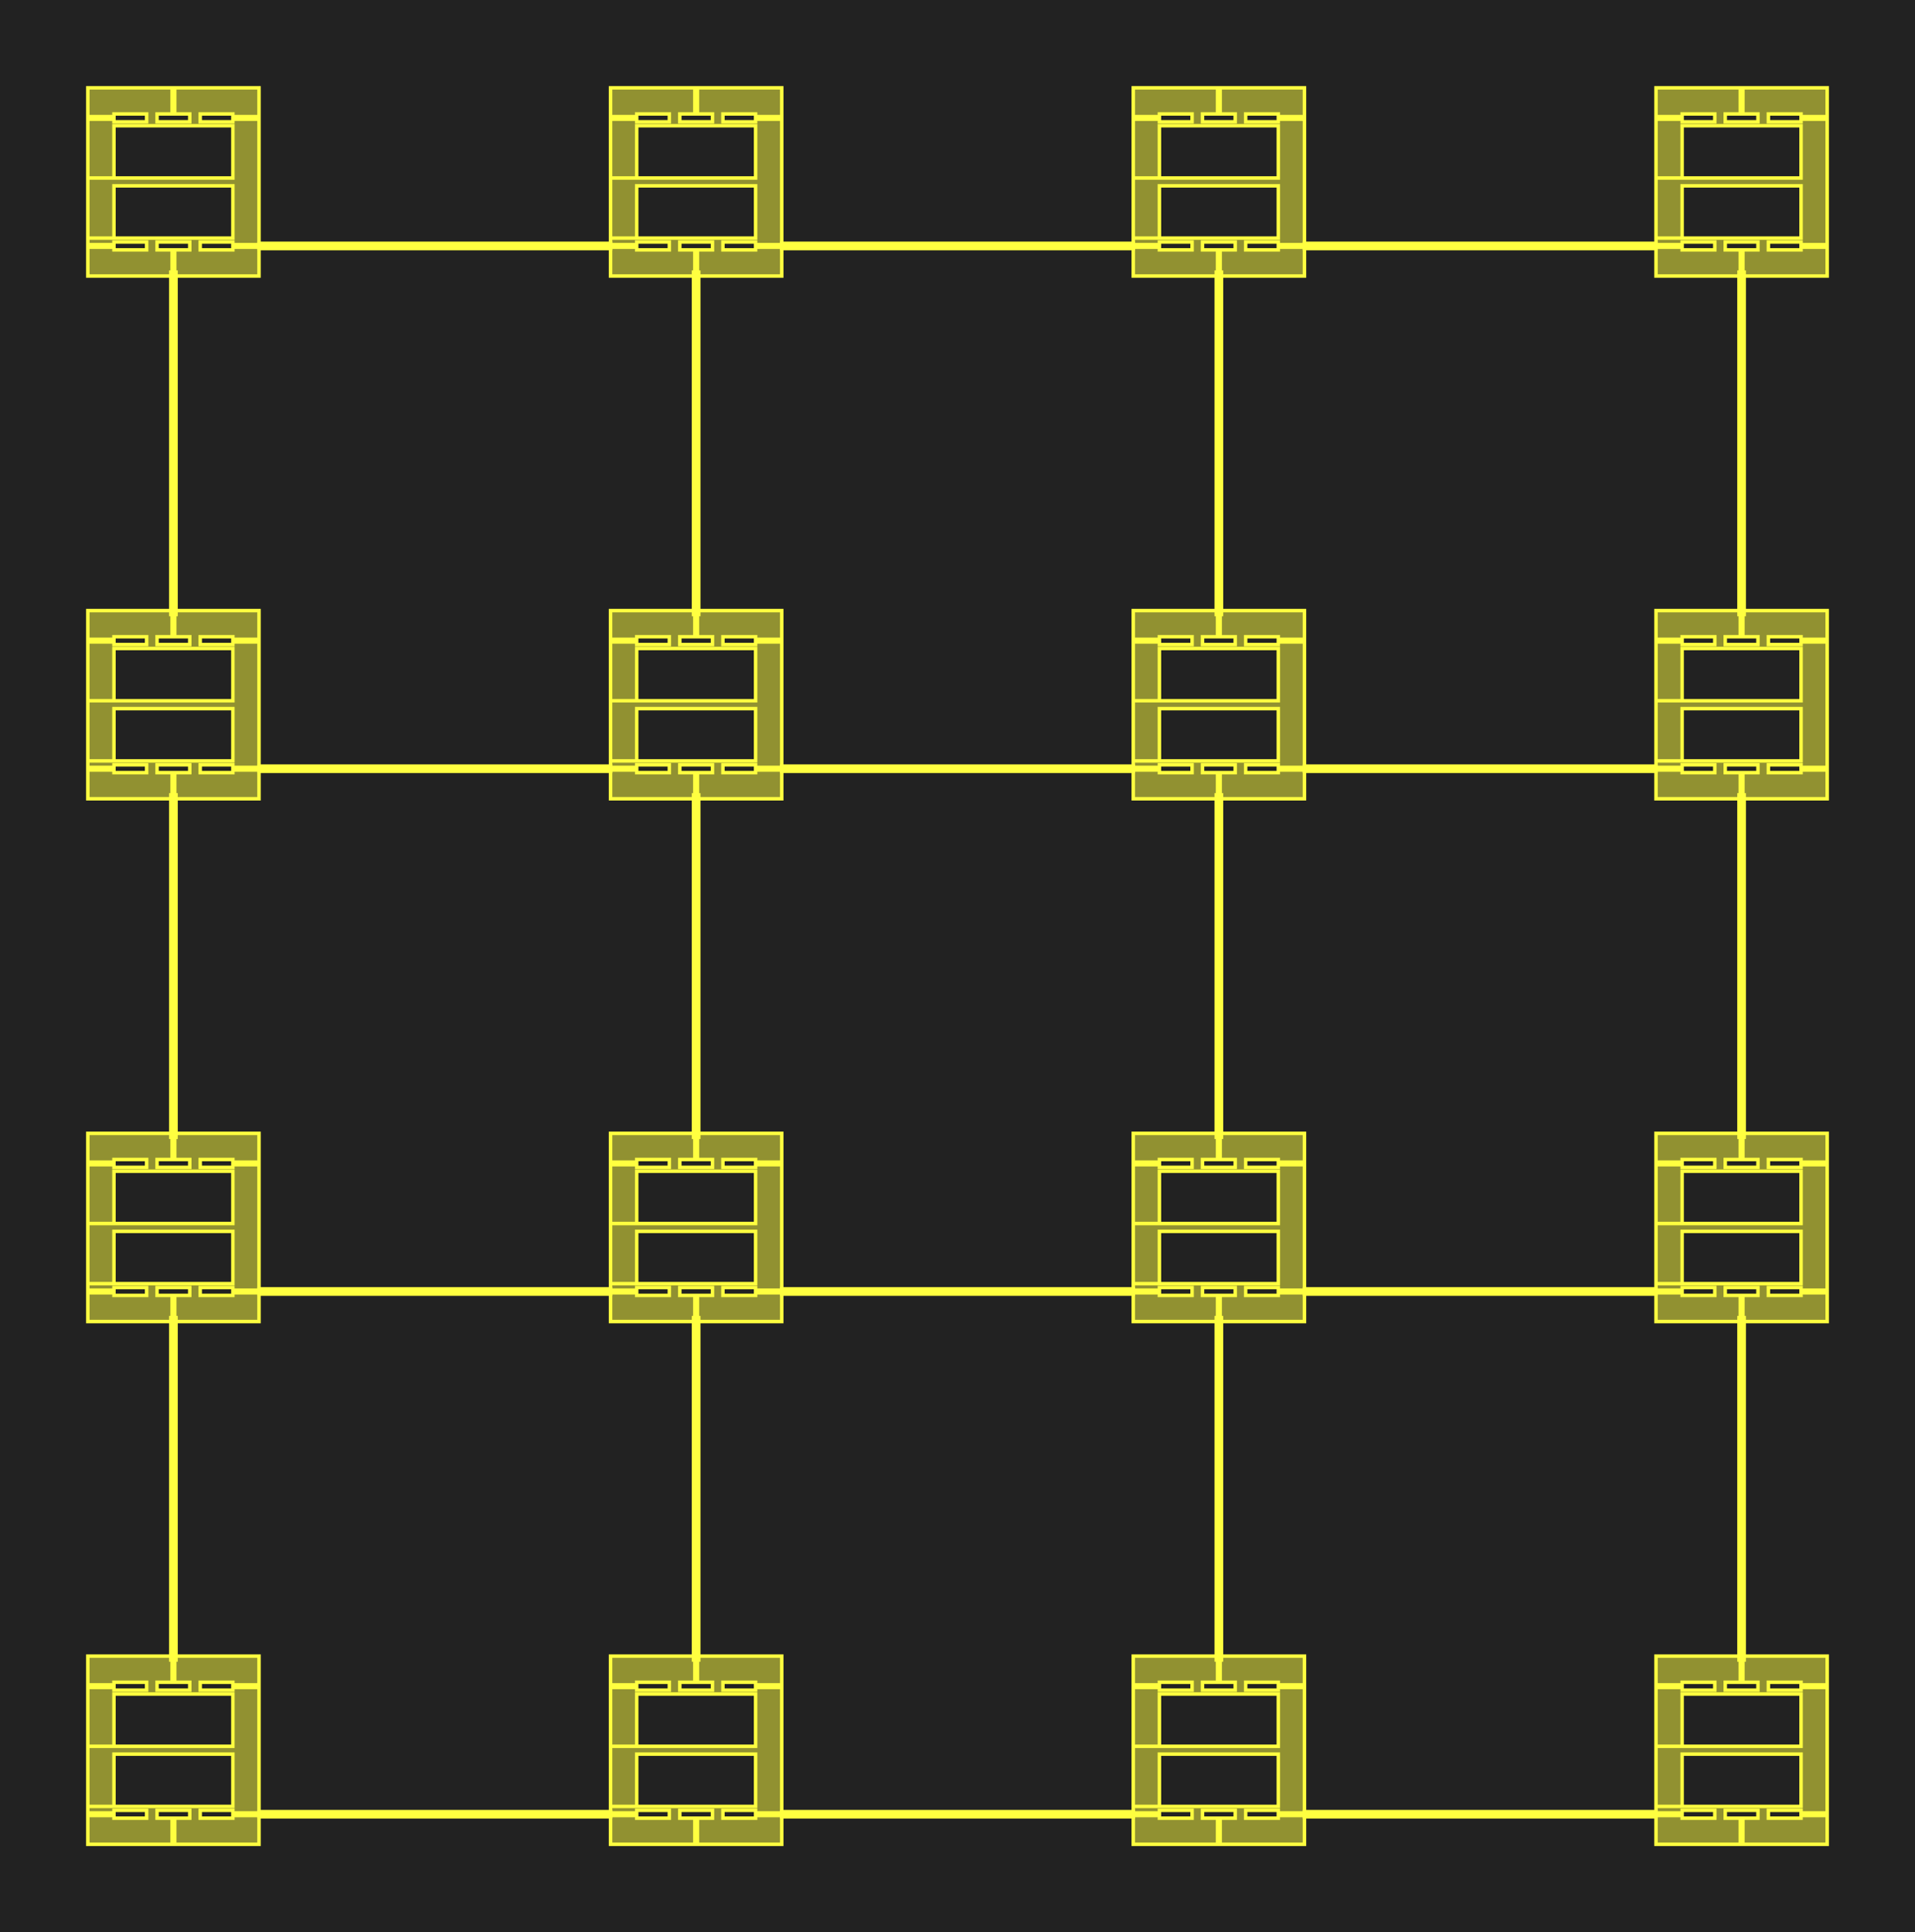 <?xml version="1.0" encoding="UTF-8"?>
<svg xmlns="http://www.w3.org/2000/svg" xmlns:xlink="http://www.w3.org/1999/xlink"
     width="550.488" height="555.372" viewBox="-49.85 -503.08 550.488 555.372">
<defs>
<style type="text/css">
.l3d0 {stroke: rgb(255, 255, 64); fill: rgb(255, 255, 64); fill-opacity: 0.5;}
</style>
</defs>
<rect x="-49.85" y="-503.08" width="550.488" height="555.372" fill="#222" stroke="none"/>
<g id="gds" transform="scale(1 -1)">
<polygon class="l3d0" points="125.657,-17.656 24.606,-17.656 24.606,-18.032 125.657,-18.032"/>
<polygon class="l3d0" points="125.657,-19.159 125.657,-18.783 24.606,-18.783 24.606,-19.159"/>
<polygon class="l3d0" points="0.751,124.343 0.376,124.343 0.376,25.92 0.751,25.92"/>
<polygon class="l3d0" points="-0.751,124.343 -0.751,25.92 -0.376,25.92 -0.376,124.343"/>
<polygon class="l3d0" points="275.92,-17.656 174.869,-17.656 174.869,-18.032 275.92,-18.032"/>
<polygon class="l3d0" points="275.92,-19.159 275.92,-18.783 174.869,-18.783 174.869,-19.159"/>
<polygon class="l3d0" points="151.014,124.343 150.639,124.343 150.639,25.92 151.014,25.92"/>
<polygon class="l3d0" points="149.512,124.343 149.512,25.92 149.887,25.92 149.887,124.343"/>
<polygon class="l3d0" points="426.183,-17.656 325.131,-17.656 325.131,-18.032 426.183,-18.032"/>
<polygon class="l3d0" points="426.183,-19.159 426.183,-18.783 325.131,-18.783 325.131,-19.159"/>
<polygon class="l3d0" points="301.277,124.343 300.902,124.343 300.902,25.92 301.277,25.92"/>
<polygon class="l3d0" points="299.775,124.343 299.775,25.92 300.15,25.92 300.15,124.343"/>
<polygon class="l3d0" points="451.54,124.343 451.165,124.343 451.165,25.92 451.54,25.92"/>
<polygon class="l3d0" points="450.038,124.343 450.038,25.92 450.413,25.92 450.413,124.343"/>
<polygon class="l3d0" points="125.657,132.607 24.606,132.607 24.606,132.231 125.657,132.231"/>
<polygon class="l3d0" points="125.657,131.104 125.657,131.48 24.606,131.48 24.606,131.104"/>
<polygon class="l3d0" points="0.751,274.606 0.376,274.606 0.376,176.183 0.751,176.183"/>
<polygon class="l3d0" points="-0.751,274.606 -0.751,176.183 -0.376,176.183 -0.376,274.606"/>
<polygon class="l3d0" points="275.92,132.607 174.869,132.607 174.869,132.231 275.92,132.231"/>
<polygon class="l3d0" points="275.92,131.104 275.92,131.48 174.869,131.48 174.869,131.104"/>
<polygon class="l3d0" points="151.014,274.606 150.639,274.606 150.639,176.183 151.014,176.183"/>
<polygon class="l3d0" points="149.512,274.606 149.512,176.183 149.887,176.183 149.887,274.606"/>
<polygon class="l3d0" points="426.183,132.607 325.131,132.607 325.131,132.231 426.183,132.231"/>
<polygon class="l3d0" points="426.183,131.104 426.183,131.48 325.131,131.48 325.131,131.104"/>
<polygon class="l3d0" points="301.277,274.606 300.902,274.606 300.902,176.183 301.277,176.183"/>
<polygon class="l3d0" points="299.775,274.606 299.775,176.183 300.15,176.183 300.15,274.606"/>
<polygon class="l3d0" points="451.54,274.606 451.165,274.606 451.165,176.183 451.54,176.183"/>
<polygon class="l3d0" points="450.038,274.606 450.038,176.183 450.413,176.183 450.413,274.606"/>
<polygon class="l3d0" points="125.657,282.87 24.606,282.87 24.606,282.494 125.657,282.494"/>
<polygon class="l3d0" points="125.657,281.367 125.657,281.743 24.606,281.743 24.606,281.367"/>
<polygon class="l3d0" points="0.751,424.869 0.376,424.869 0.376,326.446 0.751,326.446"/>
<polygon class="l3d0" points="-0.751,424.869 -0.751,326.446 -0.376,326.446 -0.376,424.869"/>
<polygon class="l3d0" points="275.92,282.87 174.869,282.87 174.869,282.494 275.92,282.494"/>
<polygon class="l3d0" points="275.92,281.367 275.92,281.743 174.869,281.743 174.869,281.367"/>
<polygon class="l3d0" points="151.014,424.869 150.639,424.869 150.639,326.446 151.014,326.446"/>
<polygon class="l3d0" points="149.512,424.869 149.512,326.446 149.887,326.446 149.887,424.869"/>
<polygon class="l3d0" points="426.183,282.87 325.131,282.87 325.131,282.494 426.183,282.494"/>
<polygon class="l3d0" points="426.183,281.367 426.183,281.743 325.131,281.743 325.131,281.367"/>
<polygon class="l3d0" points="301.277,424.869 300.902,424.869 300.902,326.446 301.277,326.446"/>
<polygon class="l3d0" points="299.775,424.869 299.775,326.446 300.15,326.446 300.15,424.869"/>
<polygon class="l3d0" points="451.54,424.869 451.165,424.869 451.165,326.446 451.54,326.446"/>
<polygon class="l3d0" points="450.038,424.869 450.038,326.446 450.413,326.446 450.413,424.869"/>
<polygon class="l3d0" points="125.657,433.133 24.606,433.133 24.606,432.757 125.657,432.757"/>
<polygon class="l3d0" points="125.657,431.63 125.657,432.006 24.606,432.006 24.606,431.63"/>
<polygon class="l3d0" points="275.92,433.133 174.869,433.133 174.869,432.757 275.92,432.757"/>
<polygon class="l3d0" points="275.92,431.63 275.92,432.006 174.869,432.006 174.869,431.63"/>
<polygon class="l3d0" points="426.183,433.133 325.131,433.133 325.131,432.757 426.183,432.757"/>
<polygon class="l3d0" points="426.183,431.63 426.183,432.006 325.131,432.006 325.131,431.63"/>
<polygon class="l3d0" points="-0.376,-27.047 -0.376,-19.534 -4.696,-19.534 -4.696,-17.28 4.696,-17.28 4.696,-19.534 0.376,-19.534 0.376,-27.047 24.606,-27.047 24.606,-18.783 17.092,-18.783 17.092,-19.534 7.701,-19.534 7.701,-17.28 17.092,-17.28 17.092,-18.032 24.606,-18.032 24.606,18.032 17.092,18.032 17.092,17.28 7.701,17.28 7.701,19.534 17.092,19.534 17.092,18.783 24.606,18.783 24.606,27.047 0.376,27.047 0.376,19.534 4.696,19.534 4.696,17.28 -4.696,17.28 -4.696,19.534 -0.376,19.534 -0.376,27.047 -24.606,27.047 -24.606,18.783 -17.092,18.783 -17.092,19.534 -7.701,19.534 -7.701,17.28 -17.092,17.28 -17.092,18.032 -24.606,18.032 -24.606,1.127 -17.092,1.127 -17.092,16.153 17.092,16.153 17.092,1.127 -17.092,1.127 -24.606,1.127 -24.606,-16.153 -17.092,-16.153 -17.092,-1.127 17.092,-1.127 17.092,-16.153 -17.092,-16.153 -24.606,-16.153 -24.606,-18.032 -17.092,-18.032 -17.092,-17.28 -7.701,-17.28 -7.701,-19.534 -17.092,-19.534 -17.092,-18.783 -24.606,-18.783 -24.606,-27.047"/>
<polygon class="l3d0" points="149.887,-27.047 149.887,-19.534 145.567,-19.534 145.567,-17.28 154.959,-17.28 154.959,-19.534 150.639,-19.534 150.639,-27.047 174.869,-27.047 174.869,-18.783 167.355,-18.783 167.355,-19.534 157.964,-19.534 157.964,-17.28 167.355,-17.28 167.355,-18.032 174.869,-18.032 174.869,18.032 167.355,18.032 167.355,17.28 157.964,17.28 157.964,19.534 167.355,19.534 167.355,18.783 174.869,18.783 174.869,27.047 150.639,27.047 150.639,19.534 154.959,19.534 154.959,17.28 145.567,17.28 145.567,19.534 149.887,19.534 149.887,27.047 125.657,27.047 125.657,18.783 133.171,18.783 133.171,19.534 142.562,19.534 142.562,17.28 133.171,17.28 133.171,18.032 125.657,18.032 125.657,1.127 133.171,1.127 133.171,16.153 167.355,16.153 167.355,1.127 133.171,1.127 125.657,1.127 125.657,-16.153 133.171,-16.153 133.171,-1.127 167.355,-1.127 167.355,-16.153 133.171,-16.153 125.657,-16.153 125.657,-18.032 133.171,-18.032 133.171,-17.28 142.562,-17.28 142.562,-19.534 133.171,-19.534 133.171,-18.783 125.657,-18.783 125.657,-27.047"/>
<polygon class="l3d0" points="300.15,-27.047 300.15,-19.534 295.83,-19.534 295.83,-17.28 305.222,-17.28 305.222,-19.534 300.902,-19.534 300.902,-27.047 325.131,-27.047 325.131,-18.783 317.618,-18.783 317.618,-19.534 308.227,-19.534 308.227,-17.28 317.618,-17.28 317.618,-18.032 325.131,-18.032 325.131,18.032 317.618,18.032 317.618,17.28 308.227,17.28 308.227,19.534 317.618,19.534 317.618,18.783 325.131,18.783 325.131,27.047 300.902,27.047 300.902,19.534 305.222,19.534 305.222,17.28 295.83,17.28 295.83,19.534 300.15,19.534 300.15,27.047 275.92,27.047 275.92,18.783 283.434,18.783 283.434,19.534 292.825,19.534 292.825,17.28 283.434,17.28 283.434,18.032 275.92,18.032 275.92,1.127 283.434,1.127 283.434,16.153 317.618,16.153 317.618,1.127 283.434,1.127 275.92,1.127 275.92,-16.153 283.434,-16.153 283.434,-1.127 317.618,-1.127 317.618,-16.153 283.434,-16.153 275.92,-16.153 275.92,-18.032 283.434,-18.032 283.434,-17.28 292.825,-17.28 292.825,-19.534 283.434,-19.534 283.434,-18.783 275.92,-18.783 275.92,-27.047"/>
<polygon class="l3d0" points="450.413,-27.047 450.413,-19.534 446.093,-19.534 446.093,-17.28 455.485,-17.28 455.485,-19.534 451.165,-19.534 451.165,-27.047 475.394,-27.047 475.394,-18.783 467.881,-18.783 467.881,-19.534 458.49,-19.534 458.49,-17.28 467.881,-17.28 467.881,-18.032 475.394,-18.032 475.394,18.032 467.881,18.032 467.881,17.28 458.49,17.28 458.49,19.534 467.881,19.534 467.881,18.783 475.394,18.783 475.394,27.047 451.165,27.047 451.165,19.534 455.485,19.534 455.485,17.28 446.093,17.28 446.093,19.534 450.413,19.534 450.413,27.047 426.183,27.047 426.183,18.783 433.696,18.783 433.696,19.534 443.088,19.534 443.088,17.28 433.696,17.28 433.696,18.032 426.183,18.032 426.183,1.127 433.696,1.127 433.696,16.153 467.881,16.153 467.881,1.127 433.696,1.127 426.183,1.127 426.183,-16.153 433.696,-16.153 433.696,-1.127 467.881,-1.127 467.881,-16.153 433.696,-16.153 426.183,-16.153 426.183,-18.032 433.696,-18.032 433.696,-17.28 443.088,-17.28 443.088,-19.534 433.696,-19.534 433.696,-18.783 426.183,-18.783 426.183,-27.047"/>
<polygon class="l3d0" points="-0.376,123.216 -0.376,130.729 -4.696,130.729 -4.696,132.983 4.696,132.983 4.696,130.729 0.376,130.729 0.376,123.216 24.606,123.216 24.606,131.48 17.092,131.48 17.092,130.729 7.701,130.729 7.701,132.983 17.092,132.983 17.092,132.231 24.606,132.231 24.606,168.295 17.092,168.295 17.092,167.543 7.701,167.543 7.701,169.797 17.092,169.797 17.092,169.046 24.606,169.046 24.606,177.31 0.376,177.31 0.376,169.797 4.696,169.797 4.696,167.543 -4.696,167.543 -4.696,169.797 -0.376,169.797 -0.376,177.31 -24.606,177.31 -24.606,169.046 -17.092,169.046 -17.092,169.797 -7.701,169.797 -7.701,167.543 -17.092,167.543 -17.092,168.295 -24.606,168.295 -24.606,151.39 -17.092,151.39 -17.092,166.416 17.092,166.416 17.092,151.39 -17.092,151.39 -24.606,151.39 -24.606,134.11 -17.092,134.11 -17.092,149.136 17.092,149.136 17.092,134.11 -17.092,134.11 -24.606,134.11 -24.606,132.231 -17.092,132.231 -17.092,132.983 -7.701,132.983 -7.701,130.729 -17.092,130.729 -17.092,131.48 -24.606,131.48 -24.606,123.216"/>
<polygon class="l3d0" points="149.887,123.216 149.887,130.729 145.567,130.729 145.567,132.983 154.959,132.983 154.959,130.729 150.639,130.729 150.639,123.216 174.869,123.216 174.869,131.48 167.355,131.48 167.355,130.729 157.964,130.729 157.964,132.983 167.355,132.983 167.355,132.231 174.869,132.231 174.869,168.295 167.355,168.295 167.355,167.543 157.964,167.543 157.964,169.797 167.355,169.797 167.355,169.046 174.869,169.046 174.869,177.31 150.639,177.31 150.639,169.797 154.959,169.797 154.959,167.543 145.567,167.543 145.567,169.797 149.887,169.797 149.887,177.31 125.657,177.31 125.657,169.046 133.171,169.046 133.171,169.797 142.562,169.797 142.562,167.543 133.171,167.543 133.171,168.295 125.657,168.295 125.657,151.39 133.171,151.39 133.171,166.416 167.355,166.416 167.355,151.39 133.171,151.39 125.657,151.39 125.657,134.11 133.171,134.11 133.171,149.136 167.355,149.136 167.355,134.11 133.171,134.11 125.657,134.11 125.657,132.231 133.171,132.231 133.171,132.983 142.562,132.983 142.562,130.729 133.171,130.729 133.171,131.48 125.657,131.48 125.657,123.216"/>
<polygon class="l3d0" points="300.15,123.216 300.15,130.729 295.83,130.729 295.83,132.983 305.222,132.983 305.222,130.729 300.902,130.729 300.902,123.216 325.131,123.216 325.131,131.48 317.618,131.48 317.618,130.729 308.227,130.729 308.227,132.983 317.618,132.983 317.618,132.231 325.131,132.231 325.131,168.295 317.618,168.295 317.618,167.543 308.227,167.543 308.227,169.797 317.618,169.797 317.618,169.046 325.131,169.046 325.131,177.31 300.902,177.31 300.902,169.797 305.222,169.797 305.222,167.543 295.83,167.543 295.83,169.797 300.15,169.797 300.15,177.31 275.92,177.31 275.92,169.046 283.434,169.046 283.434,169.797 292.825,169.797 292.825,167.543 283.434,167.543 283.434,168.295 275.92,168.295 275.92,151.39 283.434,151.39 283.434,166.416 317.618,166.416 317.618,151.39 283.434,151.39 275.92,151.39 275.92,134.11 283.434,134.11 283.434,149.136 317.618,149.136 317.618,134.11 283.434,134.11 275.92,134.11 275.92,132.231 283.434,132.231 283.434,132.983 292.825,132.983 292.825,130.729 283.434,130.729 283.434,131.48 275.92,131.48 275.92,123.216"/>
<polygon class="l3d0" points="450.413,123.216 450.413,130.729 446.093,130.729 446.093,132.983 455.485,132.983 455.485,130.729 451.165,130.729 451.165,123.216 475.394,123.216 475.394,131.48 467.881,131.48 467.881,130.729 458.49,130.729 458.49,132.983 467.881,132.983 467.881,132.231 475.394,132.231 475.394,168.295 467.881,168.295 467.881,167.543 458.49,167.543 458.49,169.797 467.881,169.797 467.881,169.046 475.394,169.046 475.394,177.31 451.165,177.31 451.165,169.797 455.485,169.797 455.485,167.543 446.093,167.543 446.093,169.797 450.413,169.797 450.413,177.31 426.183,177.31 426.183,169.046 433.696,169.046 433.696,169.797 443.088,169.797 443.088,167.543 433.696,167.543 433.696,168.295 426.183,168.295 426.183,151.39 433.696,151.39 433.696,166.416 467.881,166.416 467.881,151.39 433.696,151.39 426.183,151.39 426.183,134.11 433.696,134.11 433.696,149.136 467.881,149.136 467.881,134.11 433.696,134.11 426.183,134.11 426.183,132.231 433.696,132.231 433.696,132.983 443.088,132.983 443.088,130.729 433.696,130.729 433.696,131.48 426.183,131.48 426.183,123.216"/>
<polygon class="l3d0" points="-0.376,273.479 -0.376,280.992 -4.696,280.992 -4.696,283.246 4.696,283.246 4.696,280.992 0.376,280.992 0.376,273.479 24.606,273.479 24.606,281.743 17.092,281.743 17.092,280.992 7.701,280.992 7.701,283.246 17.092,283.246 17.092,282.494 24.606,282.494 24.606,318.557 17.092,318.557 17.092,317.806 7.701,317.806 7.701,320.06 17.092,320.06 17.092,319.309 24.606,319.309 24.606,327.573 0.376,327.573 0.376,320.06 4.696,320.06 4.696,317.806 -4.696,317.806 -4.696,320.06 -0.376,320.06 -0.376,327.573 -24.606,327.573 -24.606,319.309 -17.092,319.309 -17.092,320.06 -7.701,320.06 -7.701,317.806 -17.092,317.806 -17.092,318.557 -24.606,318.557 -24.606,301.653 -17.092,301.653 -17.092,316.679 17.092,316.679 17.092,301.653 -17.092,301.653 -24.606,301.653 -24.606,284.373 -17.092,284.373 -17.092,299.399 17.092,299.399 17.092,284.373 -17.092,284.373 -24.606,284.373 -24.606,282.494 -17.092,282.494 -17.092,283.246 -7.701,283.246 -7.701,280.992 -17.092,280.992 -17.092,281.743 -24.606,281.743 -24.606,273.479"/>
<polygon class="l3d0" points="149.887,273.479 149.887,280.992 145.567,280.992 145.567,283.246 154.959,283.246 154.959,280.992 150.639,280.992 150.639,273.479 174.869,273.479 174.869,281.743 167.355,281.743 167.355,280.992 157.964,280.992 157.964,283.246 167.355,283.246 167.355,282.494 174.869,282.494 174.869,318.557 167.355,318.557 167.355,317.806 157.964,317.806 157.964,320.06 167.355,320.06 167.355,319.309 174.869,319.309 174.869,327.573 150.639,327.573 150.639,320.06 154.959,320.06 154.959,317.806 145.567,317.806 145.567,320.06 149.887,320.06 149.887,327.573 125.657,327.573 125.657,319.309 133.171,319.309 133.171,320.06 142.562,320.06 142.562,317.806 133.171,317.806 133.171,318.557 125.657,318.557 125.657,301.653 133.171,301.653 133.171,316.679 167.355,316.679 167.355,301.653 133.171,301.653 125.657,301.653 125.657,284.373 133.171,284.373 133.171,299.399 167.355,299.399 167.355,284.373 133.171,284.373 125.657,284.373 125.657,282.494 133.171,282.494 133.171,283.246 142.562,283.246 142.562,280.992 133.171,280.992 133.171,281.743 125.657,281.743 125.657,273.479"/>
<polygon class="l3d0" points="300.15,273.479 300.15,280.992 295.83,280.992 295.83,283.246 305.222,283.246 305.222,280.992 300.902,280.992 300.902,273.479 325.131,273.479 325.131,281.743 317.618,281.743 317.618,280.992 308.227,280.992 308.227,283.246 317.618,283.246 317.618,282.494 325.131,282.494 325.131,318.557 317.618,318.557 317.618,317.806 308.227,317.806 308.227,320.06 317.618,320.06 317.618,319.309 325.131,319.309 325.131,327.573 300.902,327.573 300.902,320.06 305.222,320.06 305.222,317.806 295.83,317.806 295.83,320.06 300.15,320.06 300.15,327.573 275.92,327.573 275.92,319.309 283.434,319.309 283.434,320.06 292.825,320.06 292.825,317.806 283.434,317.806 283.434,318.557 275.92,318.557 275.92,301.653 283.434,301.653 283.434,316.679 317.618,316.679 317.618,301.653 283.434,301.653 275.92,301.653 275.92,284.373 283.434,284.373 283.434,299.399 317.618,299.399 317.618,284.373 283.434,284.373 275.92,284.373 275.92,282.494 283.434,282.494 283.434,283.246 292.825,283.246 292.825,280.992 283.434,280.992 283.434,281.743 275.92,281.743 275.92,273.479"/>
<polygon class="l3d0" points="450.413,273.479 450.413,280.992 446.093,280.992 446.093,283.246 455.485,283.246 455.485,280.992 451.165,280.992 451.165,273.479 475.394,273.479 475.394,281.743 467.881,281.743 467.881,280.992 458.49,280.992 458.49,283.246 467.881,283.246 467.881,282.494 475.394,282.494 475.394,318.557 467.881,318.557 467.881,317.806 458.49,317.806 458.49,320.06 467.881,320.06 467.881,319.309 475.394,319.309 475.394,327.573 451.165,327.573 451.165,320.06 455.485,320.06 455.485,317.806 446.093,317.806 446.093,320.06 450.413,320.06 450.413,327.573 426.183,327.573 426.183,319.309 433.696,319.309 433.696,320.06 443.088,320.06 443.088,317.806 433.696,317.806 433.696,318.557 426.183,318.557 426.183,301.653 433.696,301.653 433.696,316.679 467.881,316.679 467.881,301.653 433.696,301.653 426.183,301.653 426.183,284.373 433.696,284.373 433.696,299.399 467.881,299.399 467.881,284.373 433.696,284.373 426.183,284.373 426.183,282.494 433.696,282.494 433.696,283.246 443.088,283.246 443.088,280.992 433.696,280.992 433.696,281.743 426.183,281.743 426.183,273.479"/>
<polygon class="l3d0" points="-0.376,423.742 -0.376,431.255 -4.696,431.255 -4.696,433.509 4.696,433.509 4.696,431.255 0.376,431.255 0.376,423.742 24.606,423.742 24.606,432.006 17.092,432.006 17.092,431.255 7.701,431.255 7.701,433.509 17.092,433.509 17.092,432.757 24.606,432.757 24.606,468.82 17.092,468.82 17.092,468.069 7.701,468.069 7.701,470.323 17.092,470.323 17.092,469.572 24.606,469.572 24.606,477.836 0.376,477.836 0.376,470.323 4.696,470.323 4.696,468.069 -4.696,468.069 -4.696,470.323 -0.376,470.323 -0.376,477.836 -24.606,477.836 -24.606,469.572 -17.092,469.572 -17.092,470.323 -7.701,470.323 -7.701,468.069 -17.092,468.069 -17.092,468.82 -24.606,468.82 -24.606,451.916 -17.092,451.916 -17.092,466.942 17.092,466.942 17.092,451.916 -17.092,451.916 -24.606,451.916 -24.606,434.636 -17.092,434.636 -17.092,449.662 17.092,449.662 17.092,434.636 -17.092,434.636 -24.606,434.636 -24.606,432.757 -17.092,432.757 -17.092,433.509 -7.701,433.509 -7.701,431.255 -17.092,431.255 -17.092,432.006 -24.606,432.006 -24.606,423.742"/>
<polygon class="l3d0" points="149.887,423.742 149.887,431.255 145.567,431.255 145.567,433.509 154.959,433.509 154.959,431.255 150.639,431.255 150.639,423.742 174.869,423.742 174.869,432.006 167.355,432.006 167.355,431.255 157.964,431.255 157.964,433.509 167.355,433.509 167.355,432.757 174.869,432.757 174.869,468.82 167.355,468.82 167.355,468.069 157.964,468.069 157.964,470.323 167.355,470.323 167.355,469.572 174.869,469.572 174.869,477.836 150.639,477.836 150.639,470.323 154.959,470.323 154.959,468.069 145.567,468.069 145.567,470.323 149.887,470.323 149.887,477.836 125.657,477.836 125.657,469.572 133.171,469.572 133.171,470.323 142.562,470.323 142.562,468.069 133.171,468.069 133.171,468.82 125.657,468.82 125.657,451.916 133.171,451.916 133.171,466.942 167.355,466.942 167.355,451.916 133.171,451.916 125.657,451.916 125.657,434.636 133.171,434.636 133.171,449.662 167.355,449.662 167.355,434.636 133.171,434.636 125.657,434.636 125.657,432.757 133.171,432.757 133.171,433.509 142.562,433.509 142.562,431.255 133.171,431.255 133.171,432.006 125.657,432.006 125.657,423.742"/>
<polygon class="l3d0" points="300.15,423.742 300.15,431.255 295.83,431.255 295.83,433.509 305.222,433.509 305.222,431.255 300.902,431.255 300.902,423.742 325.131,423.742 325.131,432.006 317.618,432.006 317.618,431.255 308.227,431.255 308.227,433.509 317.618,433.509 317.618,432.757 325.131,432.757 325.131,468.82 317.618,468.82 317.618,468.069 308.227,468.069 308.227,470.323 317.618,470.323 317.618,469.572 325.131,469.572 325.131,477.836 300.902,477.836 300.902,470.323 305.222,470.323 305.222,468.069 295.83,468.069 295.83,470.323 300.15,470.323 300.15,477.836 275.92,477.836 275.92,469.572 283.434,469.572 283.434,470.323 292.825,470.323 292.825,468.069 283.434,468.069 283.434,468.82 275.92,468.82 275.92,451.916 283.434,451.916 283.434,466.942 317.618,466.942 317.618,451.916 283.434,451.916 275.92,451.916 275.92,434.636 283.434,434.636 283.434,449.662 317.618,449.662 317.618,434.636 283.434,434.636 275.92,434.636 275.92,432.757 283.434,432.757 283.434,433.509 292.825,433.509 292.825,431.255 283.434,431.255 283.434,432.006 275.92,432.006 275.92,423.742"/>
<polygon class="l3d0" points="450.413,423.742 450.413,431.255 446.093,431.255 446.093,433.509 455.485,433.509 455.485,431.255 451.165,431.255 451.165,423.742 475.394,423.742 475.394,432.006 467.881,432.006 467.881,431.255 458.49,431.255 458.49,433.509 467.881,433.509 467.881,432.757 475.394,432.757 475.394,468.82 467.881,468.82 467.881,468.069 458.49,468.069 458.49,470.323 467.881,470.323 467.881,469.572 475.394,469.572 475.394,477.836 451.165,477.836 451.165,470.323 455.485,470.323 455.485,468.069 446.093,468.069 446.093,470.323 450.413,470.323 450.413,477.836 426.183,477.836 426.183,469.572 433.696,469.572 433.696,470.323 443.088,470.323 443.088,468.069 433.696,468.069 433.696,468.82 426.183,468.82 426.183,451.916 433.696,451.916 433.696,466.942 467.881,466.942 467.881,451.916 433.696,451.916 426.183,451.916 426.183,434.636 433.696,434.636 433.696,449.662 467.881,449.662 467.881,434.636 433.696,434.636 426.183,434.636 426.183,432.757 433.696,432.757 433.696,433.509 443.088,433.509 443.088,431.255 433.696,431.255 433.696,432.006 426.183,432.006 426.183,423.742"/>
</g>
</svg>